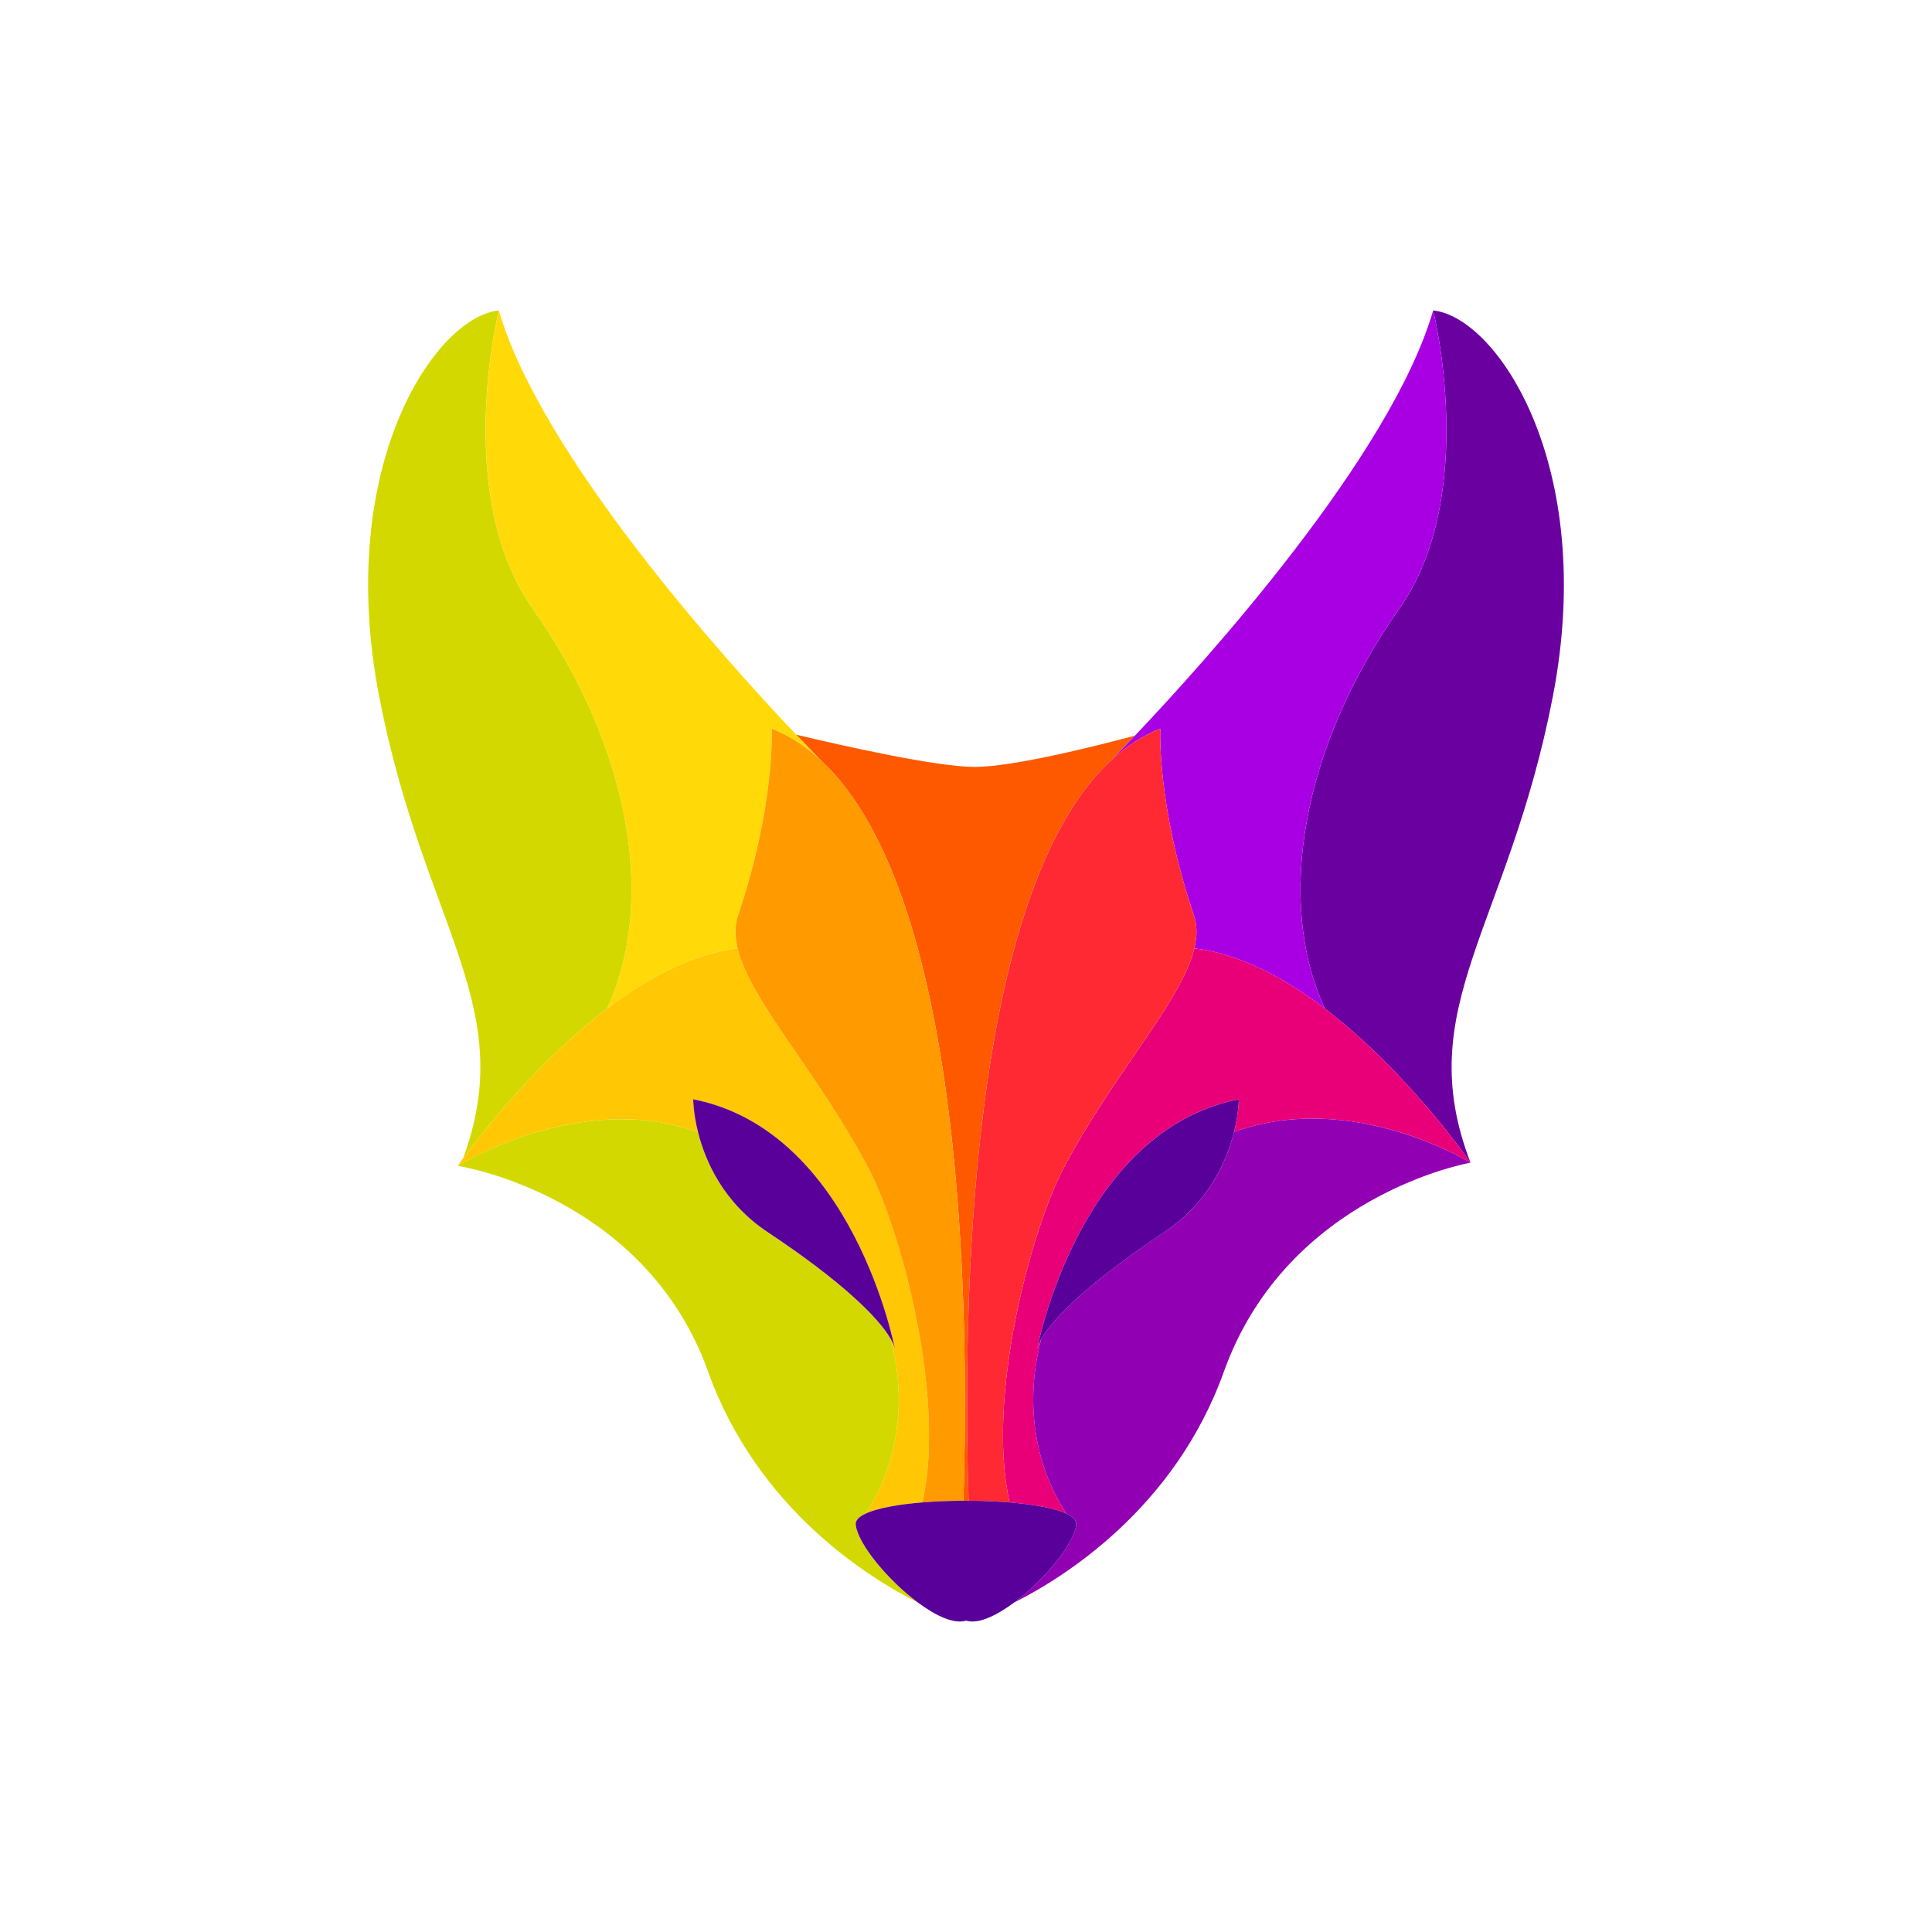 <?xml version="1.0" encoding="UTF-8"?>
<svg id="Layer_1" data-name="Layer 1" xmlns="http://www.w3.org/2000/svg" viewBox="0 0 1024 1024">
  <defs>
    <style>
      .cls-1 {
        fill: #ff9b00;
      }

      .cls-2 {
        fill: #a900e3;
      }

      .cls-3 {
        fill: #ffd908;
      }

      .cls-4 {
        fill: #e90078;
      }

      .cls-5 {
        fill: #59009a;
      }

      .cls-6 {
        fill: #ff2934;
      }

      .cls-7 {
        fill: #ffc704;
      }

      .cls-8 {
        fill: #6b00a1;
      }

      .cls-9 {
        fill: #9200b3;
      }

      .cls-10 {
        fill: #d3d900;
      }

      .cls-11 {
        fill: #ff5900;
      }
    </style>
  </defs>
  <path class="cls-11" d="M510.63,795.42c.91,0,1.82,0,2.73,0-3.16-101.72-.58-321.77,75.48-392.36,2.22-2.25,6.65-6.79,12.71-13.17-21.87,5.85-64.78,16.59-84.98,16.59s-70.87-11.4-94.63-17.11c6.31,6.66,10.93,11.38,13.2,13.69,76.06,70.58,78.64,290.64,75.48,392.36Z"/>
  <path class="cls-10" d="M321.79,534.64c26.14-56.8,12.56-138.15-39.56-212.25-42.28-60.11-17.83-157.84-17.83-157.84-33.68,3.36-87.16,82.27-63.39,204.85,23.56,121.46,74.33,163.79,44.41,244.6,9.01-12.26,38.83-50.89,76.37-79.37Z"/>
  <path class="cls-3" d="M282.23,322.39c52.12,74.1,65.7,155.45,39.56,212.25,21.37-16.21,45.24-29.12,69.19-31.99-1.52-6.27-1.6-12.06.2-17.39,19.81-58.77,17.83-99.07,17.83-99.07,9.56,3.81,18.24,9.54,26.14,16.87-2.28-2.31-6.89-7.03-13.2-13.69-37.57-39.63-135.27-147.93-157.54-224.81,0,0-24.45,97.73,17.83,157.84Z"/>
  <path class="cls-7" d="M369.95,599.99c-2.55-10.22-2.54-17.34-2.54-17.34,85.18,16.79,106.97,132.65,106.97,132.65-.31-1.58-1.05-3.44-2.27-5.57,8.67,32.87,3.96,66.04-13.35,92.53,6.19-2.91,17.29-4.89,30.17-5.94,12.73-57.1-12.3-145.93-28.41-176.72-26.36-50.35-62.67-88.61-69.53-116.95-23.95,2.88-47.82,15.78-69.19,31.99-37.54,28.48-67.35,67.11-76.37,79.37-1.84,2.5-2.81,3.9-2.81,3.9,0,0,64.41-40.34,127.34-17.92Z"/>
  <path class="cls-1" d="M435.15,403.06c-7.9-7.33-16.58-13.06-26.14-16.87,0,0,1.98,40.3-17.83,99.07-1.8,5.32-1.71,11.11-.2,17.39,6.86,28.34,43.17,66.59,69.53,116.95,16.11,30.79,41.15,119.63,28.41,176.72,6.88-.56,14.28-.86,21.7-.89,3.16-101.72.58-321.78-75.48-392.36Z"/>
  <path class="cls-10" d="M453.55,808.17c-.27-2.28,1.67-4.25,5.22-5.91,17.31-26.49,22.02-59.67,13.35-92.53-6.54-11.53-26.65-31.05-65.09-56.55-23.77-15.77-33.28-37.93-37.08-53.18-62.93-22.42-127.34,17.92-127.34,17.92,0,0,99.05,15.11,132.72,109.14,26.18,73.09,85.86,109.65,111.15,122.31-15.83-11.77-31.73-30.93-32.94-41.2Z"/>
  <path class="cls-5" d="M367.41,582.65s-.01,7.12,2.54,17.34c3.8,15.25,13.31,37.41,37.08,53.18,38.44,25.5,58.55,45.02,65.09,56.55,1.21,2.14,1.96,4,2.27,5.57,0,0-21.79-115.86-106.97-132.65Z"/>
  <path class="cls-8" d="M759.6,164.56s24.45,97.73-17.83,157.84c-52.1,74.07-65.69,155.39-39.59,212.18,44.33,33.76,77.23,81.66,77.23,81.66-31.7-82.28,19.81-124.25,43.58-246.83,23.77-122.57-29.71-201.49-63.39-204.85Z"/>
  <path class="cls-2" d="M614.99,386.19s-1.98,40.3,17.83,99.07c1.79,5.32,1.71,11.11.2,17.38,24.1,2.87,47.94,15.77,69.16,31.93-26.1-56.79-12.51-138.11,39.59-212.18,42.28-60.11,17.83-157.84,17.83-157.84-22.38,77.22-120.83,186.13-158.03,225.33-6.06,6.39-10.5,10.93-12.71,13.17,7.9-7.33,16.58-13.06,26.14-16.87Z"/>
  <path class="cls-4" d="M702.18,534.57c-21.22-16.16-45.06-29.07-69.16-31.93-6.86,28.34-43.17,66.6-69.53,116.95-16.12,30.79-41.15,119.63-28.41,176.72,12.87,1.05,23.97,3.03,30.16,5.94-17.31-26.49-22.02-59.66-13.35-92.53-1.21,2.14-1.96,4-2.27,5.57,0,0,21.79-115.86,106.97-132.65,0,0,.01,7.1-2.52,17.29,62.63-22.61,125.34,16.3,125.34,16.3,0,0-32.9-47.9-77.23-81.66Z"/>
  <path class="cls-6" d="M632.82,485.26c-19.81-58.77-17.83-99.07-17.83-99.07-9.56,3.81-18.24,9.54-26.14,16.87-76.06,70.59-78.64,290.64-75.48,392.36.87,0,1.75,0,2.62.02,6.54.08,13.01.38,19.08.87-12.74-57.1,12.3-145.93,28.41-176.72,26.36-50.36,62.68-88.61,69.53-116.95,1.52-6.27,1.6-12.06-.2-17.38Z"/>
  <path class="cls-9" d="M654.07,599.94c-3.79,15.25-13.29,37.44-37.1,53.23-38.44,25.5-58.55,45.02-65.09,56.55-8.67,32.87-3.97,66.04,13.35,92.53,3.55,1.67,5.49,3.64,5.22,5.92-1.2,10.26-17.11,29.42-32.94,41.2,25.29-12.66,84.97-49.22,111.15-122.31,33.68-94.03,130.74-110.82,130.74-110.82,0,0-62.71-38.91-125.34-16.3Z"/>
  <path class="cls-5" d="M616.97,653.17c23.8-15.79,33.3-37.98,37.1-53.23,2.54-10.2,2.52-17.29,2.52-17.29-85.18,16.79-106.97,132.65-106.97,132.65.31-1.57,1.05-3.44,2.27-5.57,6.54-11.53,26.65-31.05,65.09-56.55Z"/>
  <path class="cls-5" d="M570.45,808.17c.27-2.28-1.67-4.25-5.22-5.92-6.19-2.91-17.29-4.88-30.16-5.94-6.08-.5-12.54-.79-19.08-.87-.87-.01-1.74-.02-2.62-.02-.91,0-1.82,0-2.73,0-7.42.03-14.82.33-21.7.89-12.88,1.05-23.97,3.03-30.17,5.94-3.55,1.67-5.49,3.64-5.22,5.91,1.2,10.26,17.11,29.43,32.94,41.2,9.65,7.18,19.28,11.61,25.52,9.59,6.24,2.02,15.86-2.41,25.52-9.59,15.83-11.77,31.73-30.93,32.94-41.2Z"/>
</svg>